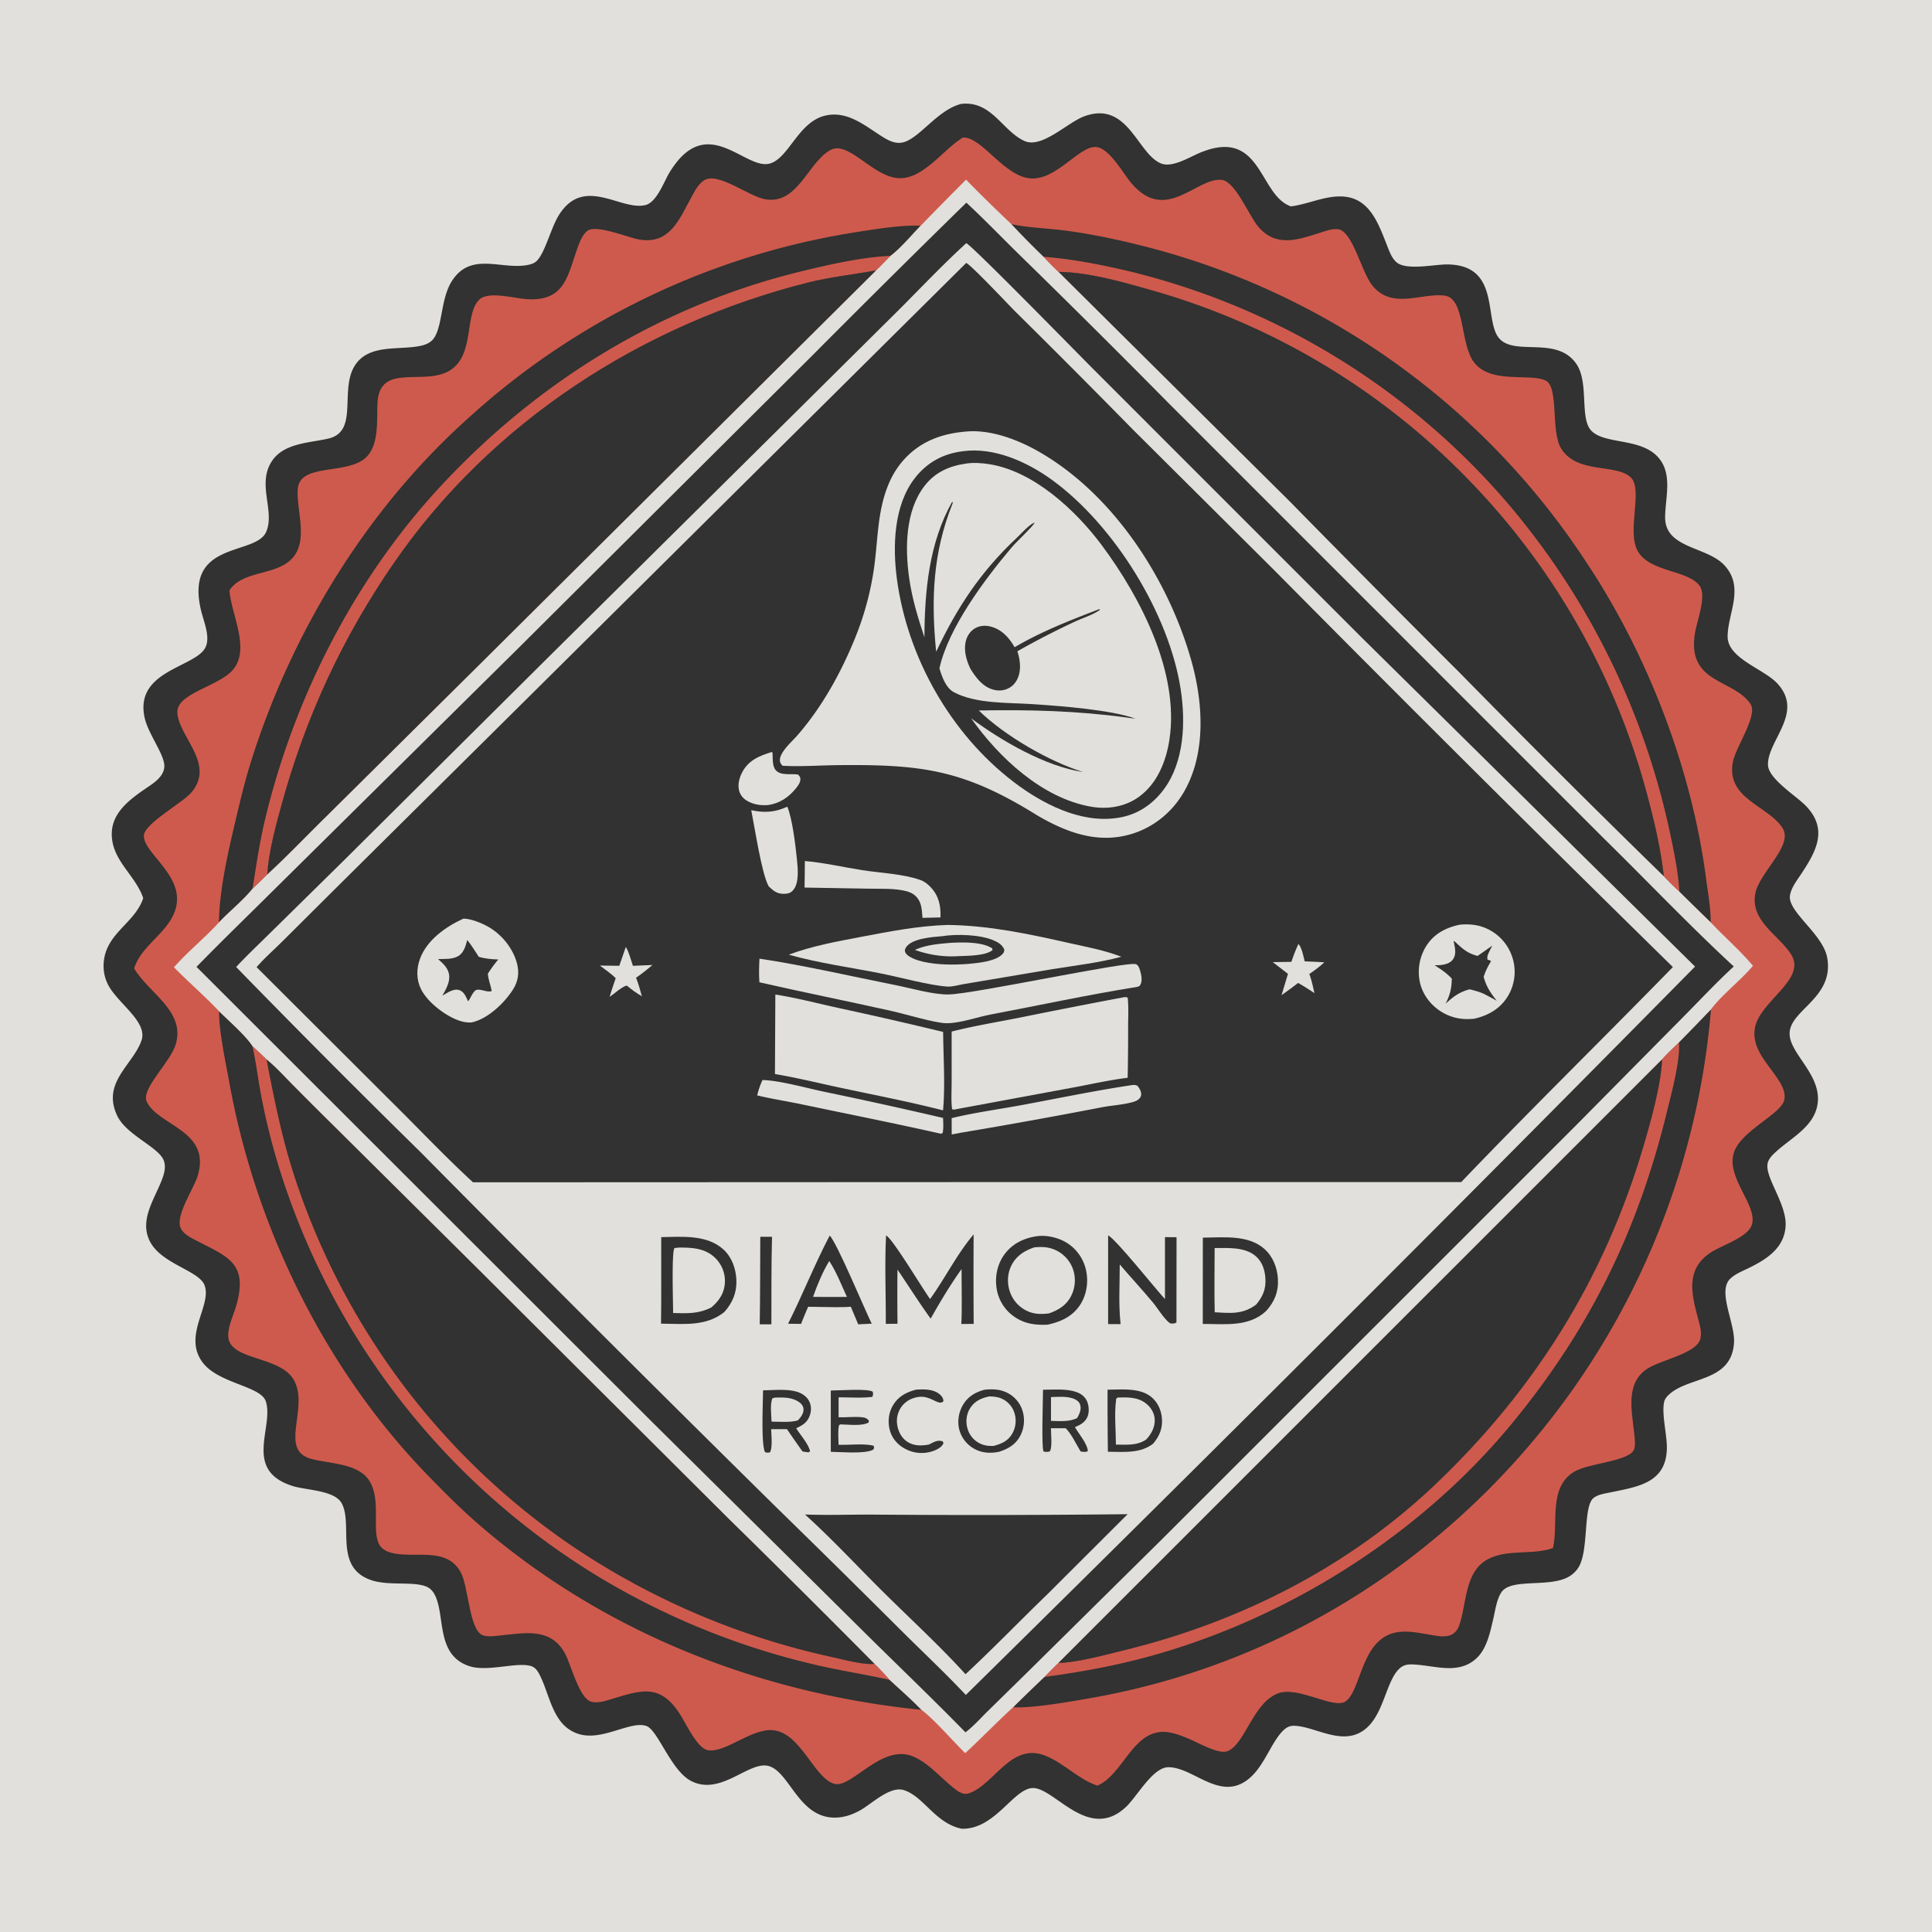 <svg version="1.1" xmlns="http://www.w3.org/2000/svg" style="display: block;" viewBox="0 0 2048 2048" width="1024" height="1024">
<path transform="translate(0,0)" fill="rgb(225,224,220)" d="M 0 0 L 2048 0 L 2048 2048 L 0 2048 L 0 0 z"/>
<path transform="translate(0,0)" fill="rgb(49,50,49)" d="M 1018.99 110.132 C 1051.22 106.547 1062.38 138.729 1086.02 149.469 C 1104.25 157.75 1131.48 130.021 1148.95 123.461 C 1195.76 105.88 1205.42 163.082 1230.78 173.28 C 1242.76 178.097 1261.02 166.477 1272.21 161.841 C 1336.87 135.061 1334.26 205.084 1367.03 218.247 L 1368.36 218.767 C 1386 216.599 1402.37 208.263 1420.46 208.219 C 1450.72 208.147 1460.38 235.013 1469.75 258.69 C 1472.33 265.232 1474.72 272.762 1480 277.697 C 1490.02 287.08 1519.96 280.32 1533.43 280.318 C 1592.49 280.308 1571.75 341.685 1590.22 359.772 C 1607.72 376.91 1650.39 356.41 1670.79 385.44 C 1684.86 405.466 1674.02 443.727 1687.08 456.77 C 1701.45 471.127 1738 464.188 1756.82 483.787 C 1773.62 501.282 1765.34 526.765 1765.1 548.059 C 1764.73 581.468 1808.86 579.029 1827.65 598.92 C 1849.88 622.469 1831.44 650.054 1831.35 674.665 C 1831.27 698.203 1869.93 708.979 1884.26 724.711 C 1912.45 755.661 1874.02 784.317 1874.1 810.463 C 1874.14 825.468 1904.04 843.58 1914.31 854.26 C 1938.64 879.588 1924.73 903.357 1908.55 927.603 C 1904.24 934.05 1898.85 941.168 1897.48 948.936 C 1894.39 966.433 1932.53 989.863 1936.95 1015.44 C 1944.19 1057.33 1898.82 1070 1897.1 1094.31 C 1895.62 1115.26 1928.46 1136.88 1927.07 1166.33 C 1925.76 1194.18 1897.62 1206.1 1880.27 1223.1 C 1877.44 1225.87 1874.55 1229.3 1873.74 1233.29 C 1870.71 1248.1 1893.93 1276.01 1892.83 1299.29 C 1891.7 1323.11 1872.29 1335.16 1853.16 1344.45 C 1846.77 1347.55 1839.34 1350.51 1834.17 1355.46 C 1820.08 1368.94 1839.53 1402.57 1838.12 1423.54 C 1835.3 1465.3 1790 1458.82 1769.05 1478.44 C 1766.92 1480.44 1764.85 1482.89 1764.14 1485.8 C 1761.1 1498.34 1767.25 1521.22 1766.94 1535.52 C 1766.13 1572.12 1736.02 1575.99 1707.08 1582 C 1701.32 1583.19 1693.87 1584.16 1689.16 1588 C 1677.95 1597.12 1684.45 1643.38 1673.31 1661.44 A 28.822 28.822 0 0 1 1664.82 1670.22 C 1644.55 1684.06 1601.78 1671.9 1591.41 1688.11 C 1586.43 1695.88 1585.14 1706.58 1583.06 1715.47 C 1579.72 1729.78 1576.26 1747.67 1564.98 1758 C 1545.12 1776.19 1519.34 1764.75 1496.25 1764.35 C 1491.21 1764.26 1487.19 1765.29 1483.44 1768.79 C 1469.62 1781.68 1467.19 1814.93 1449.1 1831.32 C 1424.91 1853.25 1394.68 1829.65 1371.39 1829.39 C 1367.22 1829.35 1363.93 1831 1360.91 1833.8 C 1348.36 1845.46 1341.16 1869.32 1326.56 1883.13 C 1295.23 1912.74 1265.92 1873.05 1238.39 1873.33 C 1222 1873.51 1205.48 1904.13 1193.84 1915.18 C 1154.37 1952.67 1118.63 1896 1095.41 1895.4 C 1074.72 1894.88 1055.09 1939.64 1019.36 1938.52 C 991.193 1932.68 979.264 1904.2 958.025 1897.58 C 943.266 1892.99 923.98 1912.3 911.597 1919.13 C 904.482 1923.05 896.808 1925.92 888.654 1926.59 C 847.405 1929.99 837.818 1878.86 815.122 1872.15 C 794.026 1865.92 764.125 1904.57 732.276 1887.73 C 711.198 1876.59 697.468 1834.16 685.362 1829.69 C 668.748 1823.55 638.785 1845.87 613.625 1838.15 C 585.431 1829.51 583.353 1796.72 571.613 1774.59 C 570.152 1771.83 568.097 1768.61 565.253 1767.1 C 552.029 1760.09 517.715 1772.96 497.348 1766.13 C 461.529 1754.13 472.424 1712.43 460.724 1690.29 C 458.65 1686.36 455.743 1683.34 451.571 1681.69 C 437.554 1676.16 412.113 1681.12 394.082 1675.21 C 353.267 1661.83 374.665 1616.1 362.151 1593.44 C 354.56 1579.7 324.72 1579.75 310.413 1575.29 C 256.943 1558.59 290.83 1512.61 281.734 1485.4 C 276.35 1469.3 232.623 1466.73 215.423 1445.03 C 192.621 1416.26 225.32 1383.54 216.719 1362.12 C 210.493 1346.62 170.836 1339.87 158.736 1315.59 C 146.987 1292.02 165.527 1268.94 172.807 1247.29 C 174.666 1241.76 175.75 1235.36 173.446 1229.79 C 167.592 1215.61 133.918 1203.16 124.223 1182.67 C 107.558 1147.47 140.898 1128.96 149.965 1103.01 C 157.134 1082.49 122.837 1062.56 113.703 1042.09 A 44.059 44.059 0 0 1 110.158 1018.15 C 113.709 989.099 142.176 978.488 151.331 953.492 L 151.83 952.09 C 144.519 930.214 123.615 915.568 119.3 892.747 C 114.101 865.251 134.224 849.765 154.037 836.128 C 160.067 831.978 167.099 827.692 171.177 821.459 C 173.277 818.251 174.529 814.487 174.149 810.626 C 172.873 797.65 156.858 777.338 153.25 760.505 C 142.693 711.252 205.303 707.728 217.257 687.23 C 223.57 676.404 216.282 659.745 213.461 648.486 C 194.402 572.428 270.837 589.624 282.099 563.905 C 291.742 541.886 272.358 513.934 287.808 489.453 C 300.396 469.506 327.753 469.644 348.142 464.903 C 380.75 457.321 359.43 413.172 376.393 387.13 C 391.649 363.708 424.522 371.895 447.488 366.208 C 452.225 365.035 456.894 362.772 459.8 358.727 C 469.345 345.442 467.019 316.045 479.466 297.22 C 499.913 266.296 532.219 286.662 560.269 280.704 C 563.888 279.935 567.125 278.705 569.654 275.884 C 578.451 266.074 584.265 240.599 592.988 227.15 C 619.531 186.226 657.841 223.558 684.022 217.427 C 696.343 214.541 703.908 192.158 710.008 182.307 A 113.105 113.105 0 0 1 716.143 173.372 C 753.326 124.688 790.342 179.447 815.389 173.527 C 835.999 168.655 846.04 128.864 875.187 122.467 C 899.2 117.197 917.535 133.952 936.418 145.576 C 942.093 149.069 948.501 152.216 955.353 151.284 C 973.582 148.805 992.898 116.598 1018.99 110.132 z"/>
<path transform="translate(0,0)" fill="rgb(206,90,77)" d="M 1020.73 145.791 C 1040.8 144.73 1064.55 187.529 1092.88 189.149 C 1120.47 190.726 1143.9 154.445 1161.98 155.848 C 1176.14 156.946 1190.87 184.439 1199.49 194.453 C 1236.42 237.374 1268.41 187.5 1295.32 190.723 C 1309.46 192.415 1324.14 228.893 1333.76 240.252 C 1352.95 262.893 1376.51 253.98 1400.31 246.4 C 1405.98 244.595 1412.2 242.3 1418.22 242.966 C 1433.94 244.701 1442.94 288.111 1454.8 302.723 C 1475.76 328.557 1507.09 310.239 1531.26 313.323 C 1553.53 316.166 1547.5 365.123 1562.73 384.338 C 1577.78 403.333 1606.81 398.336 1628.08 400.775 C 1631.65 401.185 1635.22 401.772 1638.47 403.395 C 1652.87 410.591 1643.38 457.725 1655.2 476.004 C 1672.36 502.539 1713.01 491.45 1728.48 505.849 C 1742.2 518.607 1723.99 563.122 1736.16 584.313 C 1749.07 606.773 1789.31 604.027 1801.7 621.011 C 1809.22 631.316 1799.19 657.66 1797.01 669.444 C 1786.7 725.081 1837.84 719.364 1855.63 746.309 C 1863.74 758.6 1839.71 791.915 1836.8 808.289 C 1829.89 847.038 1874.66 854.136 1889.64 877.854 C 1901.33 896.363 1864.82 924.888 1860.67 947.195 C 1855.22 976.493 1885.6 991.015 1898.72 1011.81 C 1915.37 1038.21 1865.42 1061.11 1860.27 1089.62 C 1856.58 1110.01 1872.27 1125.91 1882.88 1141.28 C 1887.78 1148.37 1893.41 1157.03 1891.4 1166.05 C 1888.06 1180.98 1846.38 1198.19 1838.3 1220.95 C 1828.74 1247.91 1863.04 1277.1 1857.18 1297.88 C 1853.26 1311.77 1824.41 1320.18 1812.82 1328.08 C 1786.87 1345.77 1792.92 1371.19 1799.81 1397.04 C 1801.69 1404.07 1804.2 1411.68 1802.52 1418.99 C 1798.88 1434.92 1759.69 1441.59 1745.52 1451.35 C 1722.82 1466.98 1729.91 1495.67 1732.26 1518.97 C 1732.8 1524.28 1733.74 1530.04 1732.57 1535.32 C 1729.47 1549.3 1683.61 1550.56 1668.03 1560.48 C 1640.98 1577.69 1652.32 1614.96 1646.21 1641.02 C 1624.28 1648.78 1598.64 1641.69 1577.39 1652.76 C 1552.19 1665.89 1554.96 1700.22 1546.75 1723.16 C 1543.06 1733.44 1534.76 1735.6 1524.58 1734.29 C 1511.25 1732.59 1497.66 1728.58 1484.12 1729.83 C 1442.53 1733.67 1443.87 1791.24 1426.4 1803.53 C 1413.82 1812.38 1375.44 1786.45 1354.07 1795.27 C 1327.86 1806.08 1319.73 1849.04 1301.16 1856.36 C 1291.71 1860.09 1268.67 1846.53 1258.78 1842.55 C 1250.87 1839.36 1241.59 1835.77 1232.95 1835.84 C 1200.14 1836.09 1190.13 1881.33 1163.27 1892.87 C 1143.08 1885.99 1128.35 1869.51 1108.89 1861.4 C 1072.18 1846.11 1054.35 1891.09 1027.79 1900.74 C 1023.05 1902.45 1020.43 1901.37 1016.08 1899.18 C 999.806 1887.99 987.176 1870.65 968.991 1862.35 C 935.409 1847.02 903.021 1895.64 884.778 1891.02 C 862.959 1885.5 848.872 1836 818.702 1834.03 C 795.645 1832.52 768.178 1858.95 749.908 1855.18 C 738.908 1852.92 726.854 1826.44 720.516 1816.66 C 699.112 1783.65 678.722 1791.91 646.694 1801.57 C 640.457 1803.45 633.44 1805.59 626.916 1803.94 C 613.856 1800.64 605.274 1764.12 598.75 1752.39 C 583.408 1724.82 555.792 1731.13 529.495 1733.75 C 523.999 1734.3 517.169 1735.36 511.869 1733.48 C 497.296 1728.3 496.834 1681.91 488.236 1666.4 C 472.81 1638.58 437.834 1652.87 413.697 1645.7 C 408.739 1644.23 403.98 1641.38 401.649 1636.6 C 394.047 1621.02 404.067 1590.78 391.981 1570.43 C 380.247 1550.68 349.023 1551.9 329.491 1546.36 C 295.958 1536.84 326.548 1494.66 312.597 1464.93 C 300.413 1438.96 253.726 1442.53 243.619 1423.22 C 238.246 1412.95 246.916 1395.94 250.013 1385.49 C 264.107 1337.93 240.967 1332.27 205.483 1313.71 C 200.3 1310.99 194.256 1307.54 191.611 1302.05 C 185.403 1289.18 205.245 1260.25 209.4 1246.95 C 224.584 1198.33 167.823 1193.68 155.554 1167.87 C 149.118 1154.34 180.588 1126.26 186.316 1106.98 C 196.85 1071.53 157.051 1052.51 142.174 1026.42 C 148.404 1007.85 164.167 997.028 175.953 982.25 C 212.561 936.35 151.816 907.872 152.484 885.769 C 152.871 872.994 193.389 851.289 202.948 839.971 C 228.68 809.508 188.809 780.554 188.005 755.078 C 187.364 734.77 231.886 727.612 246.835 710.094 C 265.833 687.83 244.982 651.325 243.22 625.796 C 256.964 604.899 290 610.258 307.97 593.664 C 327.963 575.201 314.212 542.253 315.572 518.908 C 317.252 490.054 368.232 504.106 388.227 484.694 C 401.769 471.548 399.477 445.645 400.066 428.267 C 401.612 382.597 450.709 410.701 478.252 391.814 C 503.529 374.481 491.991 331.495 508.724 317.042 C 518.584 308.526 546.049 316.355 558.384 317.124 C 599.607 319.692 601.552 291.711 612.787 261.128 C 614.817 255.603 617.872 248.143 622.754 244.591 C 632.159 237.748 665.683 251.762 677.066 253.819 C 710.257 259.817 720.211 232.067 733.45 208.018 C 736.83 201.878 740.263 195.109 746.329 191.181 C 760.995 181.682 793.707 208.422 811.525 211.302 C 844.732 216.67 855.6 175.177 877.878 160.468 C 881.869 157.833 885.988 156.569 890.74 157.536 C 907.517 160.951 926.491 183.82 947.752 188.245 C 975.704 194.063 998.199 159.956 1019.34 146.652 L 1020.73 145.791 z"/>
<path transform="translate(0,0)" fill="rgb(49,50,49)" d="M 232.256 1071.97 C 242.148 1081.87 260.561 1097.81 267.569 1108.85 A 450.369 450.369 0 0 1 282.589 1122.93 C 290.506 1164.18 298.525 1204.67 311.44 1244.72 A 758.141 758.141 0 0 0 602.862 1636.32 A 794.992 794.992 0 0 0 880.968 1756.29 C 893.856 1759.05 914.286 1764.92 927.151 1763.74 C 932.737 1769.17 937.942 1774.75 943.008 1780.67 C 954.231 1791.16 966.141 1801.43 976.756 1812.51 C 802.264 1794.82 636.207 1728.86 503.695 1612.66 C 486.925 1597.95 471.07 1581.93 455.48 1565.99 C 345.329 1453.36 270.938 1301.87 243.053 1147.31 C 239.185 1125.87 232.016 1093.25 232.256 1071.97 z"/>
<path transform="translate(0,0)" fill="rgb(206,90,77)" d="M 267.569 1108.85 A 450.369 450.369 0 0 1 282.589 1122.93 C 290.506 1164.18 298.525 1204.67 311.44 1244.72 A 758.141 758.141 0 0 0 602.862 1636.32 A 794.992 794.992 0 0 0 880.968 1756.29 C 893.856 1759.05 914.286 1764.92 927.151 1763.74 C 932.737 1769.17 937.942 1774.75 943.008 1780.67 C 915.772 1774.68 888.158 1770.51 861.048 1763.97 A 791.734 791.734 0 0 1 627.927 1667.38 A 775.975 775.975 0 0 1 293.224 1229.14 A 715.092 715.092 0 0 1 275.92 1156.37 C 273.063 1140.56 271.17 1124.51 267.569 1108.85 z"/>
<path transform="translate(0,0)" fill="rgb(49,50,49)" d="M 1072.04 237.581 C 1072.38 237.656 1072.72 237.734 1073.07 237.805 C 1091.25 241.561 1110.66 241.964 1129.13 244.396 C 1157.7 248.158 1186.37 254.316 1214.29 261.416 A 793.702 793.702 0 0 1 1681.65 596.128 C 1746.5 693.585 1793.47 815.251 1808.53 931.562 C 1810.44 946.362 1813.56 962.767 1813.37 977.694 A 3981.26 3981.26 0 0 1 1780.25 945.251 C 1774.46 940.016 1769.03 934.573 1763.66 928.913 C 1760.57 900.082 1753.6 870.605 1746.12 842.636 A 758.466 758.466 0 0 0 1551.32 503.132 A 752.201 752.201 0 0 0 1217.05 306.662 C 1188.04 298.32 1152.28 288.446 1122.03 288.246 C 1116.48 283.111 1111.29 277.784 1106.17 272.217 A 925.503 925.503 0 0 1 1072.04 237.581 z"/>
<path transform="translate(0,0)" fill="rgb(206,90,77)" d="M 1106.17 272.217 C 1135.08 274.297 1163.65 279.939 1191.87 286.343 A 766.537 766.537 0 0 1 1596.92 531.984 A 793.17 793.17 0 0 1 1768.75 875.934 C 1773.63 898.44 1778.84 922.237 1780.25 945.251 C 1774.46 940.016 1769.03 934.573 1763.66 928.913 C 1760.57 900.082 1753.6 870.605 1746.12 842.636 A 758.466 758.466 0 0 0 1551.32 503.132 A 752.201 752.201 0 0 0 1217.05 306.662 C 1188.04 298.32 1152.28 288.446 1122.03 288.246 C 1116.48 283.111 1111.29 277.784 1106.17 272.217 z"/>
<path transform="translate(0,0)" fill="rgb(49,50,49)" d="M 232.146 977.726 C 232.139 977.111 232.111 976.497 232.124 975.883 C 232.86 941.868 241.959 902.393 249.801 869.287 C 254.61 848.988 259.402 828.713 265.622 808.79 C 308.467 671.553 387.881 540.72 495.206 444.318 A 792.333 792.333 0 0 1 897.822 247.681 C 919.965 244.141 954.209 238.12 975.957 239.276 C 965.888 249.611 955.329 262.535 943.988 271.262 A 699.327 699.327 0 0 1 928.867 286.597 C 904.318 291.109 879.968 293.597 855.633 299.747 C 680.67 343.959 520.694 447.261 417.579 596.758 C 363.157 675.659 324.386 759.308 298.88 851.625 C 292.262 875.579 284.976 902.281 283.278 927.078 C 278.177 932.205 273.041 937.236 267.688 942.101 C 257.251 954.942 243.567 965.676 232.146 977.726 z"/>
<path transform="translate(0,0)" fill="rgb(206,90,77)" d="M 267.688 942.101 C 271.563 918.299 274.906 894.329 280.461 870.847 C 311.062 741.505 374.552 615.941 464.748 517.945 C 568.89 404.796 700.774 323.488 850.806 287.296 C 880.199 280.205 913.813 272.498 943.988 271.262 A 699.327 699.327 0 0 1 928.867 286.597 C 904.318 291.109 879.968 293.597 855.633 299.747 C 680.67 343.959 520.694 447.261 417.579 596.758 C 363.157 675.659 324.386 759.308 298.88 851.625 C 292.262 875.579 284.976 902.281 283.278 927.078 C 278.177 932.205 273.041 937.236 267.688 942.101 z"/>
<path transform="translate(0,0)" fill="rgb(49,50,49)" d="M 1813.71 1069.97 A 815.656 815.656 0 0 1 1519.4 1632.1 A 779.158 779.158 0 0 1 1153.75 1800.44 C 1134.05 1803.98 1092.32 1811.08 1073.92 1809.75 A 2411.64 2411.64 0 0 1 1107.13 1777.61 A 700.594 700.594 0 0 1 1121.85 1762.76 C 1141.45 1762.5 1172.32 1754.02 1191.91 1749.22 C 1314.92 1719.1 1429.71 1660.89 1521.81 1573.2 C 1627.15 1472.91 1700.6 1355.27 1741.9 1215.75 C 1749.45 1190.26 1761.16 1148.77 1761.78 1122.94 C 1767.38 1116.61 1773.58 1110.86 1779.7 1105.03 A 3636.09 3636.09 0 0 0 1813.71 1069.97 z"/>
<path transform="translate(0,0)" fill="rgb(206,90,77)" d="M 1761.78 1122.94 C 1767.38 1116.61 1773.58 1110.86 1779.7 1105.03 C 1781.49 1123.56 1771.63 1159.73 1767.04 1178.49 C 1736.3 1304.31 1685.62 1408.15 1603.18 1508.39 C 1508.35 1623.71 1372.63 1710.79 1229.68 1752.64 C 1189.27 1764.47 1148.84 1772.08 1107.13 1777.61 A 700.594 700.594 0 0 1 1121.85 1762.76 C 1141.45 1762.5 1172.32 1754.02 1191.91 1749.22 C 1314.92 1719.1 1429.71 1660.89 1521.81 1573.2 C 1627.15 1472.91 1700.6 1355.27 1741.9 1215.75 C 1749.45 1190.26 1761.16 1148.77 1761.78 1122.94 z"/>
<path transform="translate(0,0)" fill="rgb(49,50,49)" d="M 1761.78 1122.94 C 1761.16 1148.77 1749.45 1190.26 1741.9 1215.75 C 1700.6 1355.27 1627.15 1472.91 1521.81 1573.2 C 1429.71 1660.89 1314.92 1719.1 1191.91 1749.22 C 1172.32 1754.02 1141.45 1762.5 1121.85 1762.76 L 1761.78 1122.94 z"/>
<path transform="translate(0,0)" fill="rgb(49,50,49)" d="M 282.589 1122.93 C 292.459 1130.96 301.269 1140.79 310.228 1149.82 A 5655.77 5655.77 0 0 0 354.267 1193.79 L 508.282 1346.6 L 772.75 1610.15 A 14644.3 14644.3 0 0 1 927.151 1763.74 C 914.286 1764.92 893.856 1759.05 880.968 1756.29 A 794.992 794.992 0 0 1 602.862 1636.32 A 758.141 758.141 0 0 1 311.44 1244.72 C 298.525 1204.67 290.506 1164.18 282.589 1122.93 z"/>
<path transform="translate(0,0)" fill="rgb(49,50,49)" d="M 1122.03 288.246 C 1152.28 288.446 1188.04 298.32 1217.05 306.662 A 752.201 752.201 0 0 1 1551.32 503.132 A 758.466 758.466 0 0 1 1746.12 842.636 C 1753.6 870.605 1760.57 900.082 1763.66 928.913 A 13949.3 13949.3 0 0 1 1547.71 713.593 A 24300.5 24300.5 0 0 1 1367.63 532.052 L 1122.03 288.246 z"/>
<path transform="translate(0,0)" fill="rgb(49,50,49)" d="M 283.278 927.078 C 284.976 902.281 292.262 875.579 298.88 851.625 C 324.386 759.308 363.157 675.659 417.579 596.758 C 520.694 447.261 680.67 343.959 855.633 299.747 C 879.968 293.597 904.318 291.109 928.867 286.597 L 512.559 700.336 L 346.014 865.423 C 325.117 885.879 304.82 907.321 283.278 927.078 z"/>
<path transform="translate(0,0)" fill="rgb(225,224,220)" d="M 1024.07 190.424 C 1039.55 206.457 1055.91 222.181 1072.04 237.581 A 925.503 925.503 0 0 0 1106.17 272.217 C 1111.29 277.784 1116.48 283.111 1122.03 288.246 L 1367.63 532.052 A 24300.5 24300.5 0 0 0 1547.71 713.593 A 13949.3 13949.3 0 0 0 1763.66 928.913 C 1769.03 934.573 1774.46 940.016 1780.25 945.251 A 3981.26 3981.26 0 0 0 1813.37 977.694 C 1827.98 993.223 1844.56 1007.5 1858.21 1023.81 C 1845.03 1039.49 1825.06 1054.62 1813.71 1069.97 A 3636.09 3636.09 0 0 1 1779.7 1105.03 C 1773.58 1110.86 1767.38 1116.61 1761.78 1122.94 L 1121.85 1762.76 A 700.594 700.594 0 0 0 1107.13 1777.61 A 2411.64 2411.64 0 0 0 1073.92 1809.75 C 1056.66 1825.63 1040.36 1842.47 1023.18 1858.42 C 1009.88 1845.45 990.379 1822.63 976.756 1812.51 C 966.141 1801.43 954.231 1791.16 943.008 1780.67 C 937.942 1774.75 932.737 1769.17 927.151 1763.74 A 14644.3 14644.3 0 0 0 772.75 1610.15 L 508.282 1346.6 L 354.267 1193.79 A 5655.77 5655.77 0 0 1 310.228 1149.82 C 301.269 1140.79 292.459 1130.96 282.589 1122.93 A 450.369 450.369 0 0 0 267.569 1108.85 C 260.561 1097.81 242.148 1081.87 232.256 1071.97 C 216.937 1055.83 199.999 1041.25 184.392 1025.37 C 199.275 1008.46 217.024 994.367 232.146 977.726 C 243.567 965.676 257.251 954.942 267.688 942.101 C 273.041 937.236 278.177 932.205 283.278 927.078 C 304.82 907.321 325.117 885.879 346.014 865.423 L 512.559 700.336 L 928.867 286.597 A 699.327 699.327 0 0 0 943.988 271.262 C 955.329 262.535 965.888 249.611 975.957 239.276 A 5233.73 5233.73 0 0 1 1024.07 190.424 z"/>
<path transform="translate(0,0)" fill="rgb(49,50,49)" d="M 1024.4 214.828 C 1044.02 233.086 1062.58 252.42 1081.73 271.155 A 12246.3 12246.3 0 0 1 1238.26 426.84 L 1700.65 889.284 C 1746.43 934.209 1790.76 980.961 1837.86 1024.51 C 1819.39 1041.51 1802.12 1060.03 1784.45 1077.86 L 1670.92 1192.63 L 1233.83 1629.59 L 1089.44 1772.31 L 1047.06 1813.88 C 1039.44 1821.34 1031.93 1829.94 1023.42 1836.32 C 987.562 1799.67 950.376 1764.18 913.967 1728.07 L 690.7 1506.82 L 208.309 1024.92 C 236.108 996.387 264.873 968.652 293.117 940.549 L 551.765 684.798 L 860.804 377.116 A 16911.6 16911.6 0 0 1 1024.4 214.828 z"/>
<path transform="translate(0,0)" fill="rgb(225,224,220)" d="M 1024.29 257.757 C 1030.97 260.744 1141.91 374.211 1158.58 390.929 L 1443.85 676.236 L 1796.83 1024.61 A 74886.7 74886.7 0 0 1 1023.81 1796.72 C 1002.73 1774.33 980.206 1753.08 958.343 1731.44 A 16929.6 16929.6 0 0 0 823.663 1598.54 A 41748.4 41748.4 0 0 1 446.056 1221.56 A 12441.1 12441.1 0 0 1 250.342 1025.08 C 261.644 1012.79 274.008 1001.27 285.863 989.499 L 363.633 912.96 L 584.416 693.574 L 848.47 431.976 L 952.246 329.04 C 976.065 305.225 999.432 280.457 1024.29 257.757 z"/>
<path transform="translate(0,0)" fill="rgb(49,50,49)" d="M 805.927 1311.05 L 818.377 1311.07 C 817.54 1341.94 817.803 1372.92 817.704 1403.8 L 805.341 1403.86 C 805.853 1372.94 805.758 1341.98 805.927 1311.05 z"/>
<path transform="translate(0,0)" fill="rgb(49,50,49)" d="M 970.988 1473.09 C 979.172 1472.59 989.224 1472.33 995.933 1477.88 C 998.325 1479.86 999.914 1482.16 1000.11 1485.3 C 995.238 1490.9 987.157 1479.24 974.225 1480.76 C 966.921 1481.61 960.341 1484.96 955.861 1490.88 A 25.857 25.857 0 0 0 951.097 1510.49 C 952.141 1517.26 955.454 1523.8 961.105 1527.83 C 968.217 1532.9 976.668 1532.84 984.875 1531.21 C 988.734 1529.3 993.083 1526.48 997.545 1527.46 C 999.688 1527.93 998.87 1527.49 1000.16 1529.51 C 1000.02 1529.88 999.918 1530.27 999.742 1530.63 C 997.963 1534.22 993.307 1536.62 989.705 1537.94 A 36.73 36.73 0 0 1 961.154 1536.64 C 953.044 1532.78 946.614 1526.36 943.775 1517.73 C 940.858 1508.87 941.543 1498.84 946.067 1490.64 C 951.611 1480.59 960.329 1475.96 970.988 1473.09 z"/>
<path transform="translate(0,0)" fill="rgb(49,50,49)" d="M 880.676 1474.02 C 888.347 1474.04 920.774 1471.66 925.225 1475.34 C 925.518 1477.85 925.719 1478.48 924.695 1480.75 C 913.28 1482.21 900.512 1481.2 888.941 1481.21 L 888.96 1502.38 C 897.161 1502.63 905.5 1501.51 913.652 1502.32 C 917.097 1502.66 918.895 1503.3 921.092 1505.97 L 920.753 1507.92 C 913.536 1512.01 899.195 1510.03 890.92 1509.89 L 889.4 1510.67 C 887.986 1517.16 888.828 1524.86 888.929 1531.53 C 899.603 1531.98 916.313 1529.84 926.111 1532.58 C 926.717 1534.77 926.821 1534.64 925.743 1536.62 C 917.508 1541.55 890.861 1539.05 880.686 1538.99 L 880.676 1474.02 z"/>
<path transform="translate(0,0)" fill="rgb(49,50,49)" d="M 1105.65 1473.18 C 1116.76 1473.15 1129.92 1471.89 1140.55 1475.45 C 1145.63 1477.16 1150.05 1480.3 1152.27 1485.31 C 1154.31 1489.94 1154.8 1496.73 1152.92 1501.48 C 1150.49 1507.63 1145.27 1510.4 1139.48 1512.82 C 1143.59 1520.07 1152.49 1530.03 1153.19 1538.2 C 1150.58 1539.72 1148.43 1538.91 1145.49 1538.63 C 1140.58 1530.49 1136.27 1520.87 1129.72 1513.97 L 1114.01 1513.97 C 1114.03 1519.39 1115.68 1534.74 1112.84 1538.51 C 1110.2 1539.21 1108.85 1539.27 1106.2 1538.61 C 1103.84 1534.28 1105.63 1482.48 1105.65 1473.18 z"/>
<path transform="translate(0,0)" fill="rgb(225,224,220)" d="M 1114.09 1480.94 C 1122.12 1480.75 1130.98 1479.79 1138.6 1482.87 C 1141.49 1484.04 1144.08 1486.01 1145.03 1489.11 C 1146.57 1494.13 1144.18 1499.06 1141.72 1503.31 C 1132.87 1507.39 1123.59 1506.39 1114.1 1506.2 L 1114.09 1480.94 z"/>
<path transform="translate(0,0)" fill="rgb(49,50,49)" d="M 808.85 1473.79 C 819.793 1473.72 833.123 1472.19 843.742 1475.03 C 849.49 1476.56 854.999 1479.92 857.758 1485.37 C 860.085 1489.96 860.156 1495.28 858.527 1500.1 C 855.918 1507.82 851.006 1510.69 844.01 1514.02 C 848.662 1521.57 856.336 1529.61 858.709 1538.19 L 857.314 1539.53 C 854.992 1539.36 852.896 1539.06 850.631 1538.53 A 1351.86 1351.86 0 0 1 834.227 1514.98 L 817.502 1514.97 C 817.555 1521.08 819.191 1534.77 816.146 1539.61 C 814.011 1539.83 813.012 1540.04 810.946 1539.32 C 806.588 1530.23 808.837 1486.86 808.85 1473.79 z"/>
<path transform="translate(0,0)" fill="rgb(225,224,220)" d="M 821.726 1481.48 C 830.594 1481.33 839.573 1480.97 847.212 1486.38 C 849.683 1488.13 851.493 1490.45 851.741 1493.58 C 852.111 1498.25 848.76 1502.64 845.669 1505.73 C 837.064 1508.06 826.771 1507.04 817.891 1506.98 C 817.701 1500.27 816.046 1488.33 818.825 1482.2 L 821.726 1481.48 z"/>
<path transform="translate(0,0)" fill="rgb(49,50,49)" d="M 1174.66 1309.46 C 1183.92 1314.81 1223.55 1364.69 1234.92 1377.11 L 1234.91 1311.42 L 1247.18 1311.51 L 1247.09 1401.79 C 1245.29 1403.22 1243.67 1402.91 1241.44 1403.07 C 1240.4 1402.68 1240.02 1402.61 1239.06 1401.8 C 1233.11 1396.79 1227.24 1386.84 1222.17 1380.75 C 1210.76 1367.03 1198.58 1353.94 1186.98 1340.38 C 1186.97 1361.18 1185.59 1383.02 1187.88 1403.64 L 1174.65 1403.58 L 1174.66 1309.46 z"/>
<path transform="translate(0,0)" fill="rgb(49,50,49)" d="M 879.539 1309.72 C 887.443 1317.97 916.024 1386.84 924.058 1403.14 L 909.748 1403.84 L 901.9 1385.18 C 896.1 1385.75 890.085 1385.56 884.25 1385.65 L 856.646 1385.22 C 853.987 1391.19 851.63 1397.32 849.146 1403.37 L 835.385 1403.22 C 850.846 1372.46 863.561 1340.15 879.539 1309.72 z"/>
<path transform="translate(0,0)" fill="rgb(225,224,220)" d="M 879.04 1336.73 C 886.627 1348.29 891.978 1362.24 897.78 1374.78 L 878.858 1374.86 L 861.837 1374.74 C 866.17 1362.44 872.222 1347.84 879.04 1336.73 z"/>
<path transform="translate(0,0)" fill="rgb(49,50,49)" d="M 1174.08 1473.09 C 1188.67 1473.11 1207.58 1470.91 1219.76 1480.35 C 1226.84 1485.84 1230.8 1494.18 1231.62 1503.01 C 1232.62 1513.77 1229.26 1522.11 1222.46 1530.24 C 1208.84 1541.07 1190.78 1538.93 1174.41 1538.93 A 3747.31 3747.31 0 0 1 1174.08 1473.09 z"/>
<path transform="translate(0,0)" fill="rgb(225,224,220)" d="M 1184.77 1481.47 C 1195.64 1481.09 1206.45 1480.82 1215.36 1488.19 C 1220.33 1492.3 1223.77 1498.13 1224.07 1504.65 C 1224.45 1512.79 1220.4 1520.18 1215.03 1525.94 C 1205.29 1532.59 1194.13 1531.4 1182.92 1531.33 C 1182.85 1516.28 1181.14 1499.23 1183.05 1484.41 C 1183.37 1482 1182.85 1482.93 1184.77 1481.47 z"/>
<path transform="translate(0,0)" fill="rgb(49,50,49)" d="M 939.267 1309.61 C 946.285 1313.03 977.966 1366.12 985.937 1377.04 C 1002.05 1354.68 1014.17 1329.72 1032.08 1308.51 A 7688.39 7688.39 0 0 0 1032.14 1403.38 L 1018.98 1403.48 C 1019.58 1395.27 1019.44 1386.98 1019.49 1378.75 L 1019.29 1345.25 C 1007.43 1361.87 996.574 1380.02 986.538 1397.8 C 974.304 1380.91 963.126 1363.06 951.367 1345.82 A 2374.48 2374.48 0 0 0 951.408 1403.23 L 938.977 1403.34 C 939.147 1372.2 937.708 1340.68 939.267 1309.61 z"/>
<path transform="translate(0,0)" fill="rgb(49,50,49)" d="M 1044.01 1473.1 C 1052.14 1472.39 1059.63 1472.53 1067.14 1476.12 A 31.831 31.831 0 0 1 1083.73 1494.9 A 35.223 35.223 0 0 1 1081.42 1522.19 C 1076.42 1531.48 1068.47 1535.93 1058.82 1539 C 1050.2 1540.65 1041.79 1540.4 1033.84 1536.34 A 32.843 32.843 0 0 1 1017.36 1517.09 C 1014.53 1508.22 1015.87 1498.04 1020.39 1489.96 C 1025.65 1480.56 1033.84 1475.72 1044.01 1473.1 z"/>
<path transform="translate(0,0)" fill="rgb(225,224,220)" d="M 1048.73 1480.26 C 1053.16 1480.36 1057.63 1480.75 1061.71 1482.57 A 24.645 24.645 0 0 1 1075.09 1497.06 C 1077.56 1504.17 1077.04 1512.32 1073.43 1518.96 C 1068.92 1527.29 1062.28 1530.26 1053.56 1532.68 C 1047.9 1533.02 1042.91 1532.39 1037.84 1529.67 A 25.172 25.172 0 0 1 1025.49 1513.98 C 1023.48 1506.71 1024.42 1498.91 1028.52 1492.54 C 1033.3 1485.09 1040.37 1481.97 1048.73 1480.26 z"/>
<path transform="translate(0,0)" fill="rgb(49,50,49)" d="M 1275.06 1311.94 C 1296.47 1311.83 1323.08 1308.57 1340.36 1323.95 C 1349.5 1332.1 1354.03 1344.01 1354.66 1356.07 C 1355.37 1369.37 1351 1379.88 1342.23 1389.63 C 1323.7 1407.06 1298.39 1403.34 1275 1403.43 L 1275.06 1311.94 z"/>
<path transform="translate(0,0)" fill="rgb(225,224,220)" d="M 1287.57 1322.98 C 1301.73 1322.95 1319.16 1321.66 1330.78 1331.28 C 1337.74 1337.04 1340.62 1345.55 1341.32 1354.32 C 1342.25 1365.98 1338.94 1374.01 1331.64 1382.83 C 1317.41 1393.59 1304.26 1392 1287.65 1391.05 C 1287.06 1368.41 1287.56 1345.63 1287.57 1322.98 z"/>
<path transform="translate(0,0)" fill="rgb(49,50,49)" d="M 700.916 1311.4 C 722.878 1311.06 749.539 1308.45 767.078 1324.69 C 775.998 1332.96 780.135 1345.11 780.601 1357.06 C 781.114 1370.21 776.445 1381.23 767.766 1390.83 C 748.333 1406.45 724.049 1403.28 700.721 1403.12 C 701.149 1372.56 700.791 1341.96 700.916 1311.4 z"/>
<path transform="translate(0,0)" fill="rgb(225,224,220)" d="M 719.818 1322.46 C 734.253 1322.47 748.252 1323.13 758.977 1334.32 A 34.071 34.071 0 0 1 768.411 1359.57 C 767.819 1370.85 762.307 1378.84 754.061 1385.93 C 740.356 1392.88 728.361 1392.22 713.524 1391.84 C 713.575 1382.74 711.739 1327.14 714.979 1322.98 L 719.818 1322.46 z"/>
<path transform="translate(0,0)" fill="rgb(49,50,49)" d="M 1099.78 1310.34 C 1110.32 1309.13 1122.28 1312.05 1131.21 1317.66 A 45.591 45.591 0 0 1 1151.17 1346.19 C 1153.99 1358.45 1152 1372.4 1145.09 1383.01 C 1136.85 1395.64 1124.78 1401 1110.67 1404.18 C 1097.71 1404.85 1086.06 1403.37 1075.11 1395.71 A 44.507 44.507 0 0 1 1056.55 1366.35 C 1054.37 1353.37 1057.19 1339.67 1065.2 1329.14 C 1073.85 1317.75 1085.95 1312.3 1099.78 1310.34 z"/>
<path transform="translate(0,0)" fill="rgb(225,224,220)" d="M 1096.39 1322.25 C 1104.02 1321.58 1110.42 1321.6 1117.7 1324.6 A 35.314 35.314 0 0 1 1137.2 1344.77 A 36.56 36.56 0 0 1 1136.01 1372.6 C 1131.08 1383.18 1122.65 1388.42 1112.12 1392.22 C 1103.87 1393.29 1096.48 1393.25 1088.78 1389.69 A 34.898 34.898 0 0 1 1070.8 1370.06 C 1067.38 1360.8 1067.72 1350.26 1072.17 1341.4 C 1077.33 1331.15 1085.93 1325.86 1096.39 1322.25 z"/>
<path transform="translate(0,0)" fill="rgb(49,50,49)" d="M 853.32 1605.42 C 878.676 1606.4 904.249 1605.31 929.643 1605.58 A 14466.1 14466.1 0 0 0 1195.34 1605.1 L 1110.69 1689.56 C 1081.47 1717.8 1053.23 1747.05 1023.5 1774.74 C 995.672 1744.17 964.898 1715.97 935.546 1686.85 C 908.173 1659.69 881.936 1631.29 853.32 1605.42 z"/>
<path transform="translate(0,0)" fill="rgb(49,50,49)" d="M 1024.25 278.698 C 1030.06 281.58 1068.4 322.339 1075.8 329.783 A 11672.8 11672.8 0 0 1 1200.89 455.344 L 1351.2 604.901 A 41052.6 41052.6 0 0 0 1773.32 1025.11 C 1698.88 1101.4 1622.61 1176.02 1548.95 1253.06 L 1023.38 1253.07 L 501.402 1253.29 C 473.269 1227.42 446.861 1199.55 419.748 1172.63 L 272.001 1025.22 C 280.437 1015.51 290.49 1006.71 299.628 997.601 L 355.638 941.865 L 535.361 763.7 L 1024.25 278.698 z"/>
<path transform="translate(0,0)" fill="rgb(225,224,220)" d="M 663.421 1003.74 C 666.851 1009.68 668.71 1017.3 670.936 1023.82 L 691.632 1022.94 C 686.013 1027.76 680.358 1032.23 674.269 1036.44 C 676.756 1042.88 678.62 1049.36 680.41 1056.02 C 674.462 1052.72 669.662 1049.08 664.462 1044.72 C 659.264 1045.78 651.094 1053.55 646.204 1056.67 C 648.131 1050.03 650.444 1043.5 652.664 1036.96 C 647.67 1031.88 641.526 1027.88 635.884 1023.55 L 656.469 1023.76 L 663.421 1003.74 z"/>
<path transform="translate(0,0)" fill="rgb(225,224,220)" d="M 1376.35 1000.69 C 1380.05 1004.26 1381.66 1014.16 1383.09 1019.14 C 1390 1019.25 1396.93 1019.72 1403.82 1020.06 C 1398.89 1024.8 1393.56 1028.6 1387.95 1032.49 C 1390.42 1038.97 1391.76 1046.02 1393.38 1052.75 C 1387.67 1049.01 1382 1045.25 1376.01 1041.95 A 344.954 344.954 0 0 1 1358.5 1054.87 L 1365.3 1032.29 L 1349.22 1019.89 L 1368.94 1019.58 C 1371.08 1013.07 1373.5 1006.92 1376.35 1000.69 z"/>
<path transform="translate(0,0)" fill="rgb(225,224,220)" d="M 818.114 797.13 L 818.949 798.095 C 819.173 803.467 818.561 811.796 822.111 816.183 C 827.337 822.642 838.753 819.831 846.028 821.065 C 847.108 822.25 848.066 823.217 848.356 824.875 C 849.026 828.706 846.178 832.654 843.914 835.448 C 835.742 845.53 826.033 851.968 813.031 853.523 C 806.699 853.761 800.908 853.064 795.069 850.521 C 790.047 848.333 785.805 844.829 783.928 839.542 C 781.623 833.053 783.337 825.489 786.309 819.513 C 793.045 805.971 804.577 801.358 818.114 797.13 z"/>
<path transform="translate(0,0)" fill="rgb(225,224,220)" d="M 853.182 912.736 C 873.42 914.421 893.973 919.276 914.093 922.417 C 933.831 925.497 956.899 926.238 975.717 932.858 C 980.189 934.431 983.719 937.424 986.909 940.864 C 995.381 949.999 997.385 960.516 996.955 972.527 L 977.865 972.955 C 977.156 964.932 977.236 956.883 971.357 950.634 C 967.259 946.278 962.254 944.823 956.507 943.756 C 944.982 941.617 932.231 942.281 920.532 942.026 L 852.859 940.866 C 853.085 931.496 853.082 922.109 853.182 912.736 z"/>
<path transform="translate(0,0)" fill="rgb(225,224,220)" d="M 834.553 855.105 C 839.944 867.65 843.393 896.992 844.811 911.374 C 845.75 920.894 847.399 936.265 840.514 943.905 C 837.918 946.785 834.804 947.461 831.082 947.507 C 823.736 947.597 820.095 944.528 814.938 939.68 L 814.549 938.96 C 807.412 925.988 799.89 876.47 796.343 858.822 C 810.383 861.813 821.445 861.205 834.553 855.105 z"/>
<path transform="translate(0,0)" fill="rgb(225,224,220)" d="M 808.28 1144.89 C 825.886 1145.25 854.254 1153.16 872.213 1157 A 5298.71 5298.71 0 0 1 999.71 1185.08 C 999.834 1190.41 1000.34 1195.92 999.219 1201.15 L 997.38 1201.81 C 948.457 1190.76 899.098 1180.99 850.007 1170.67 C 834.26 1167.36 818.269 1164.94 802.632 1161.17 C 804.101 1155.4 805.711 1150.28 808.28 1144.89 z"/>
<path transform="translate(0,0)" fill="rgb(225,224,220)" d="M 1199.13 1150.37 C 1202.26 1149.99 1202.96 1149.85 1205.83 1151.05 C 1207.38 1153.15 1208.71 1155.1 1209.41 1157.65 C 1209.93 1159.55 1209.76 1161.76 1208.65 1163.41 C 1206.45 1166.67 1202.71 1167.78 1199.08 1168.7 C 1188.73 1171.31 1177.63 1171.86 1167.11 1173.93 A 6009.33 6009.33 0 0 1 1018.73 1200.7 L 1008.83 1202.59 L 1008.8 1185.26 C 1033.1 1179.33 1058.79 1175.94 1083.46 1171.36 C 1121.93 1164.21 1160.45 1156.18 1199.13 1150.37 z"/>
<path transform="translate(0,0)" fill="rgb(225,224,220)" d="M 1547.27 980.216 C 1558.89 979.133 1569.46 980.474 1579.83 986.262 A 50.348 50.348 0 0 1 1604.18 1018.44 A 49.769 49.769 0 0 1 1597.97 1056.69 C 1589.94 1069.5 1577.31 1076.56 1562.95 1079.84 C 1551.14 1081.22 1539.96 1079.43 1529.55 1073.49 C 1517.6 1066.68 1508.39 1055.2 1505.24 1041.72 A 52.051 52.051 0 0 1 1511.92 1002.74 C 1520.24 989.715 1532.64 983.396 1547.27 980.216 z"/>
<path transform="translate(0,0)" fill="rgb(49,50,49)" d="M 1540.83 997.425 C 1542.42 998.292 1541.95 997.9 1543.14 999.002 C 1550.98 1006.29 1555.76 1010.57 1566.33 1013.33 L 1581.9 1002.4 A 237.413 237.413 0 0 0 1579.07 1007.99 C 1577.68 1010.85 1575.84 1014.18 1576.95 1017.38 C 1578.54 1017.76 1579.28 1017.85 1580.56 1018.91 C 1577.59 1023.87 1575.09 1028.52 1573.22 1034.01 L 1572.74 1035.46 C 1575.37 1045.57 1580.21 1052.95 1586.74 1060.86 L 1575.92 1055.04 C 1570.18 1051.85 1564.14 1050.24 1557.82 1048.71 C 1547.01 1051.62 1540.42 1056.49 1532.42 1063.96 C 1537.03 1054.69 1538.86 1047.68 1538.95 1037.4 C 1533.61 1031.52 1527.38 1027.43 1520.74 1023.19 C 1523.55 1023.18 1526.39 1023.2 1529.16 1022.73 C 1533.6 1021.97 1538.17 1020.38 1540.62 1016.33 C 1544.17 1010.43 1542.1 1003.68 1540.83 997.425 z"/>
<path transform="translate(0,0)" fill="rgb(225,224,220)" d="M 491.212 973.805 C 498.839 973.708 510.08 978.288 516.771 981.955 C 531.383 989.963 543.69 1004.91 547.99 1021.1 C 550.606 1030.95 549.396 1040.05 543.959 1048.67 C 534.739 1063.29 517.016 1080.19 499.909 1083.84 C 496.25 1084.1 492.318 1083.57 488.798 1082.56 C 473.601 1078.18 453.32 1062.82 446.24 1048.46 C 441.233 1038.3 441.374 1026.7 445.263 1016.2 C 452.628 996.312 472.669 982.229 491.212 973.805 z"/>
<path transform="translate(0,0)" fill="rgb(49,50,49)" d="M 495.284 996.431 C 499.798 1001.88 503.576 1008.36 507.53 1014.25 C 514.386 1016.31 521.094 1016.86 528.198 1017.09 C 524.068 1021.89 520.598 1026.84 517.139 1032.14 C 517.63 1038.63 520.119 1044.27 521.271 1050.59 C 516.534 1052.2 511.02 1048.63 506.017 1049.13 C 501.577 1049.58 498.945 1058.21 496.229 1061.46 L 495.377 1059.63 C 493.543 1055.58 491.45 1051.11 486.89 1049.55 C 480.864 1047.49 473.901 1052.6 468.931 1055.46 C 472.379 1049.31 476.471 1042.4 476.236 1035.14 C 475.97 1026.95 470.069 1021.69 464.372 1016.66 C 471.122 1016.45 479.206 1017.08 485.302 1013.76 C 491.583 1010.34 493.608 1002.86 495.284 996.431 z"/>
<path transform="translate(0,0)" fill="rgb(225,224,220)" d="M 805.077 1016.22 C 853.162 1023.45 901.353 1034.73 949.061 1044.21 C 965.842 1047.54 988.789 1054.38 1005.5 1054.16 C 1032.01 1053.81 1195.88 1018.42 1204.33 1022.09 C 1206.52 1023.04 1207.8 1026.32 1208.43 1028.43 C 1209.82 1033.09 1211.36 1039.84 1208.64 1044.26 C 1207.64 1045.9 1206.51 1045.76 1204.78 1046.28 C 1153.2 1054.51 1101.78 1065.65 1050.44 1075.36 C 1035.58 1078.17 1018.31 1084.64 1003.35 1084.66 C 991.784 1084.68 959.13 1074.83 945.524 1071.79 C 898.737 1061.32 851.717 1051.93 804.988 1041.24 C 804.388 1032.81 804.615 1024.66 805.077 1016.22 z"/>
<path transform="translate(0,0)" fill="rgb(225,224,220)" d="M 1004.52 980.46 C 1049.18 981.079 1090.6 990.061 1133.96 999.8 C 1152.23 1003.9 1171.22 1007.4 1188.69 1014.2 C 1165.41 1020.52 1139.91 1023.44 1116.06 1027.26 L 1020.76 1043.32 C 1015.58 1044.23 1009.33 1046.13 1004.17 1045.81 C 986.005 1044.67 953.856 1035.93 934.824 1032.11 C 902.161 1025.56 868.165 1021.03 836.1 1012 C 860.575 1002.78 887.407 997.951 913.025 993.074 C 943.61 987.251 973.299 981.492 1004.52 980.46 z"/>
<path transform="translate(0,0)" fill="rgb(49,50,49)" d="M 998.633 992.411 C 1014.08 989.962 1038.64 990.577 1053.25 996.816 C 1058.21 998.933 1062.53 1001.55 1064.63 1006.67 C 1064.32 1008.61 1064.47 1009.27 1063.15 1010.83 C 1056.05 1019.26 1036.35 1020.83 1026.24 1021.79 C 1010.97 1022.94 993.932 1022.87 978.979 1019.56 C 973.428 1018.33 962.149 1015.02 959.636 1009.47 C 958.744 1007.5 959.324 1005.99 960.425 1004.25 C 966.449 994.72 988.441 993.255 998.633 992.411 z"/>
<path transform="translate(0,0)" fill="rgb(225,224,220)" d="M 1007.95 999.421 C 1020.43 998.795 1041.06 998.228 1051.82 1005.32 L 1052.12 1007.08 C 1044.92 1013.31 1025.19 1013.16 1015.98 1013.56 A 113.98 113.98 0 0 1 969.872 1006.93 C 981.824 1001.54 995.057 1000.53 1007.95 999.421 z"/>
<path transform="translate(0,0)" fill="rgb(225,224,220)" d="M 821.899 1054.22 C 843.927 1057.68 866.092 1063.5 887.883 1068.28 A 4651.27 4651.27 0 0 1 999.768 1093.89 C 999.982 1121.15 1002.06 1149.92 999.673 1177.03 C 964.702 1168.11 929.321 1161.21 894.024 1153.75 C 869.907 1148.65 845.763 1142.61 821.474 1138.52 L 821.899 1054.22 z"/>
<path transform="translate(0,0)" fill="rgb(225,224,220)" d="M 1190.38 1057.28 C 1192.69 1056.93 1193.29 1056.72 1195.42 1057.57 C 1196.5 1067.71 1195.87 1078.31 1195.86 1088.51 A 2389.43 2389.43 0 0 1 1195.37 1142.51 C 1176.24 1144.78 1156.91 1149.27 1137.93 1152.75 L 1014.24 1175.67 C 1012.27 1176.19 1011.23 1176.36 1009.25 1175.85 C 1008.07 1166.68 1008.78 1156.7 1008.77 1147.43 L 1008.77 1093.5 C 1032.13 1087.56 1056.29 1083.58 1079.95 1078.92 A 8434.14 8434.14 0 0 1 1190.38 1057.28 z"/>
<path transform="translate(0,0)" fill="rgb(225,224,220)" d="M 1024.56 457.431 C 1049.87 455.187 1077.98 465.716 1099.64 477.886 C 1180.01 523.045 1239.17 614.579 1263.34 702.035 C 1275.4 745.652 1278.51 798.503 1255.24 839.082 C 1242.2 861.808 1221.26 878.464 1195.81 885.089 C 1161.4 894.045 1129.36 881.717 1099.92 864.58 C 1022.24 816.228 978.406 810.206 889.31 811.068 C 869.385 811.261 849.469 812.818 829.559 811.741 C 828.227 810.318 827.299 809.261 826.884 807.287 C 825.041 798.511 839.455 786.178 844.905 779.941 C 871.439 749.577 891.586 712.968 906.695 675.703 A 316.225 316.225 0 0 0 926.927 599.106 C 930.692 570.237 930.328 541.465 941.591 514.027 C 945.237 505.143 949.989 496.921 956.188 489.569 C 974.061 468.368 997.514 459.553 1024.56 457.431 z"/>
<path transform="translate(0,0)" fill="rgb(49,50,49)" d="M 1020.44 478.363 C 1053.79 473.666 1088.91 489.676 1115.2 508.749 C 1180.84 556.383 1239.37 650.486 1251.61 730.896 C 1256.89 765.548 1255.41 807.518 1233.7 836.76 C 1221.61 853.042 1205.05 864.023 1184.88 866.959 L 1183.41 867.17 C 1144.65 872.619 1104.5 851.762 1074.61 828.972 C 1007.75 777.976 961.81 696.822 950.747 613.622 C 946.151 579.059 947.37 535.61 969.767 506.823 C 982.726 490.166 999.63 480.964 1020.44 478.363 z"/>
<path transform="translate(0,0)" fill="rgb(225,224,220)" d="M 1024.56 491.336 C 1031.94 490.221 1040.59 490.816 1047.97 491.932 C 1095.5 499.124 1140.28 540.827 1167.97 578.015 C 1209.19 633.37 1250.37 713.103 1239.66 783.922 C 1236.17 807.024 1226.74 830.663 1207.2 844.75 C 1192.42 855.399 1174.03 858.196 1156.35 855.091 C 1104.59 846.004 1058.76 802.972 1029.39 761.386 C 1061.37 785.289 1108.66 812.642 1148.19 818.365 C 1112.37 807.419 1064.43 779.57 1037.58 753.137 C 1090.5 752.161 1141.66 753.435 1194.15 760.584 C 1197.27 761.107 1200.39 761.446 1203.53 761.789 C 1177.8 752.337 1122.12 748.195 1093.74 746.366 C 1068.2 744.72 1034.13 746.126 1011.14 733.752 C 1002.54 729.122 998.543 717.368 995.839 708.514 C 1005.09 665.737 1044.29 613.51 1072.43 580.259 C 1078.04 573.621 1093.96 559.114 1096.87 554.073 C 1096.41 554.199 1095.92 554.237 1095.5 554.449 C 1089.94 557.203 1083.14 565.12 1078.39 569.562 C 1039.8 605.651 1014.87 643.298 992.359 690.888 C 986.923 635.688 988.73 586.79 1009.47 534.437 C 1010.16 532.707 1010.12 533.621 1009.42 531.714 C 984.761 575.733 980.184 626.211 979.936 675.577 C 973.104 655.109 966.86 634.552 963.809 613.125 C 959.305 581.491 959.472 542.012 979.829 515.35 C 991.184 500.477 1006.46 493.837 1024.56 491.336 z"/>
<path transform="translate(0,0)" fill="rgb(49,50,49)" d="M 1164.66 645.957 C 1165.47 645.837 1164.93 645.856 1166.24 646.311 C 1158.4 651.956 1147.18 655.238 1138.37 659.435 A 868.439 868.439 0 0 0 1078.44 690.397 C 1080.73 697.336 1081.96 704.95 1080.78 712.239 C 1079.74 718.632 1076.53 724.887 1070.99 728.481 C 1065.87 731.806 1059.75 732.686 1053.84 731.276 C 1042.07 728.47 1034.84 718.744 1028.76 709.086 C 1024.72 700.655 1021.81 691.045 1023.41 681.623 C 1024.43 675.623 1027.5 670.032 1032.65 666.625 C 1037.75 663.246 1043.9 662.66 1049.75 664.104 C 1061.97 667.117 1069.44 675.737 1075.55 686.083 C 1103.56 669.555 1134.38 657.554 1164.66 645.957 z"/>
</svg>